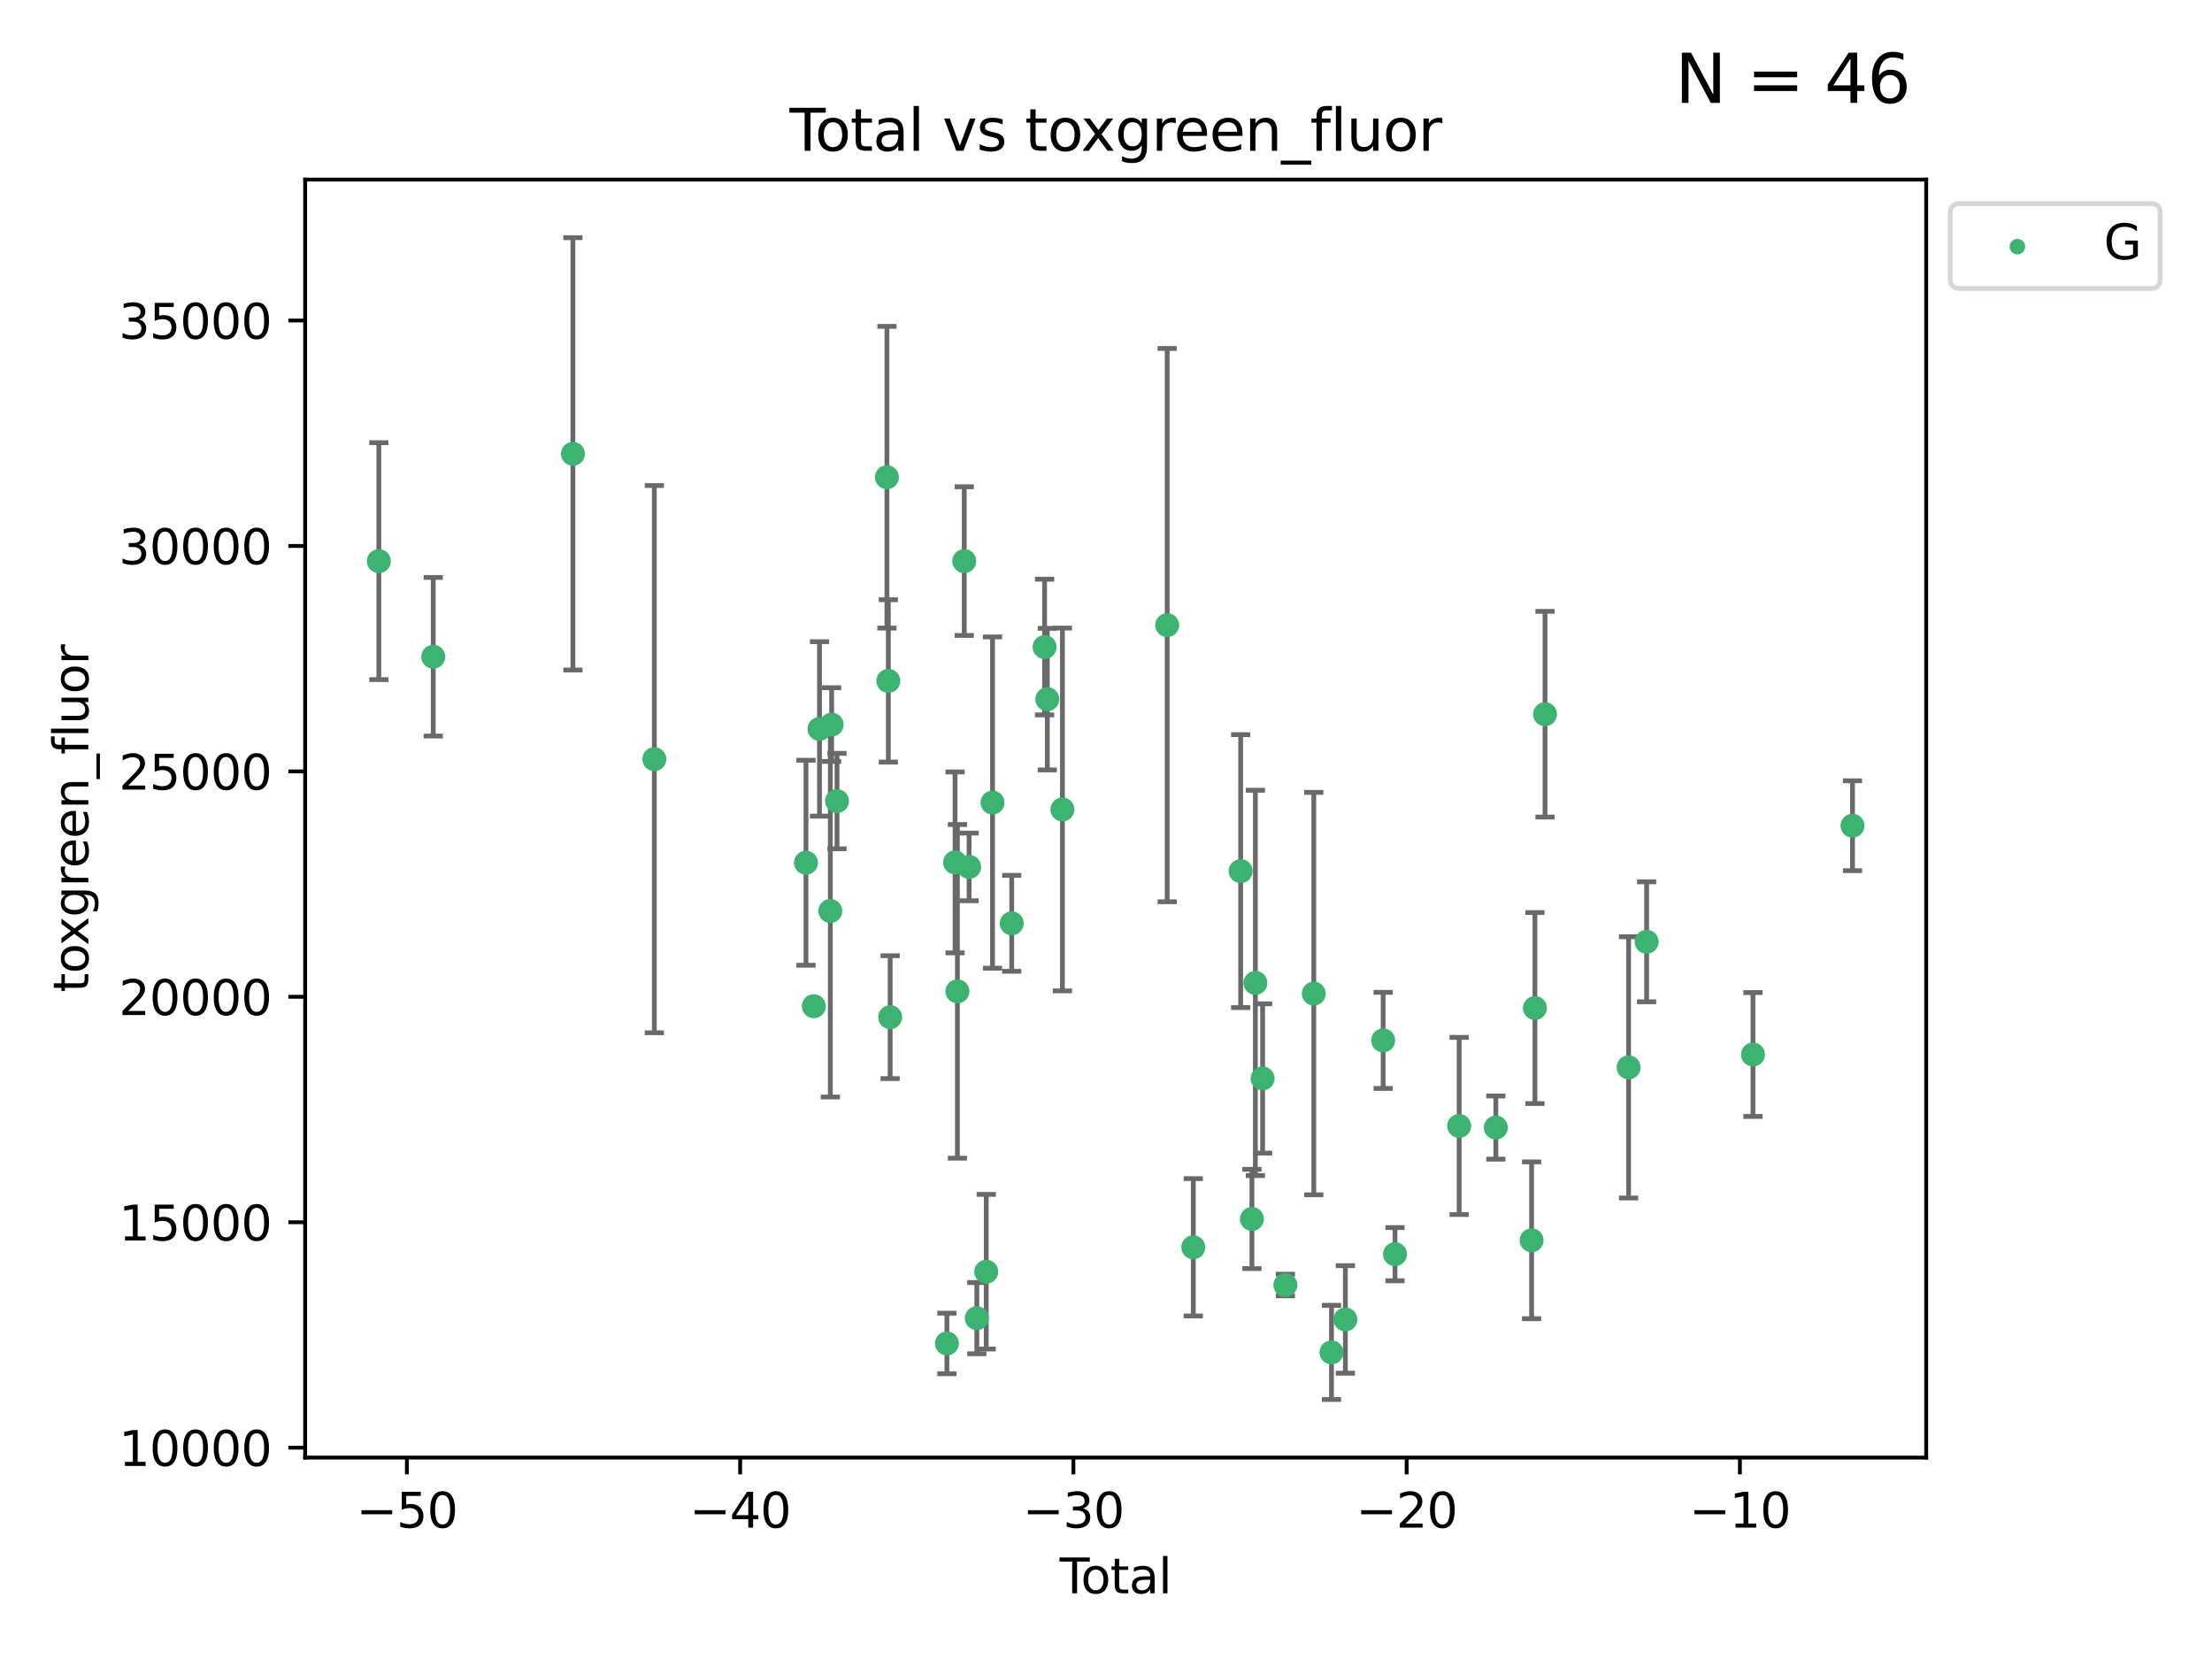 <?xml version="1.0" encoding="utf-8" standalone="no"?>
<!DOCTYPE svg PUBLIC "-//W3C//DTD SVG 1.1//EN"
  "http://www.w3.org/Graphics/SVG/1.1/DTD/svg11.dtd">
<svg xmlns:xlink="http://www.w3.org/1999/xlink" width="460.8pt" height="345.6pt" viewBox="0 0 460.8 345.6" xmlns="http://www.w3.org/2000/svg" version="1.1">
 <defs>
  <style type="text/css">*{stroke-linejoin: round; stroke-linecap: butt}</style>
 </defs>
 <g id="figure_1">
  <g id="patch_1">
   <path d="M 0 345.6 
L 460.8 345.6 
L 460.8 0 
L 0 0 
z
" style="fill: #ffffff"/>
  </g>
  <g id="axes_1">
   <g id="patch_2">
    <path d="M 63.571 303.64 
L 401.26 303.64 
L 401.26 37.411 
L 63.571 37.411 
z
" style="fill: #ffffff"/>
   </g>
   <g id="PathCollection_1">
    <defs>
     <path id="mbca2a1db56" d="M 0 1.118 
C 0.297 1.118 0.581 1 0.791 0.791 
C 1 0.581 1.118 0.297 1.118 0 
C 1.118 -0.297 1 -0.581 0.791 -0.791 
C 0.581 -1 0.297 -1.118 0 -1.118 
C -0.297 -1.118 -0.581 -1 -0.791 -0.791 
C -1 -0.581 -1.118 -0.297 -1.118 0 
C -1.118 0.297 -1 0.581 -0.791 0.791 
C -0.581 1 -0.297 1.118 0 1.118 
z
" style="stroke: #3cb371"/>
    </defs>
    <g clip-path="url(#p26d3e25384)">
     <use xlink:href="#mbca2a1db56" x="78.921" y="116.899" style="fill: #3cb371; stroke: #3cb371"/>
     <use xlink:href="#mbca2a1db56" x="90.255" y="136.814" style="fill: #3cb371; stroke: #3cb371"/>
     <use xlink:href="#mbca2a1db56" x="119.35" y="94.542" style="fill: #3cb371; stroke: #3cb371"/>
     <use xlink:href="#mbca2a1db56" x="136.309" y="158.144" style="fill: #3cb371; stroke: #3cb371"/>
     <use xlink:href="#mbca2a1db56" x="167.902" y="179.722" style="fill: #3cb371; stroke: #3cb371"/>
     <use xlink:href="#mbca2a1db56" x="169.538" y="209.612" style="fill: #3cb371; stroke: #3cb371"/>
     <use xlink:href="#mbca2a1db56" x="170.721" y="151.848" style="fill: #3cb371; stroke: #3cb371"/>
     <use xlink:href="#mbca2a1db56" x="172.971" y="189.78" style="fill: #3cb371; stroke: #3cb371"/>
     <use xlink:href="#mbca2a1db56" x="173.244" y="150.945" style="fill: #3cb371; stroke: #3cb371"/>
     <use xlink:href="#mbca2a1db56" x="174.365" y="166.879" style="fill: #3cb371; stroke: #3cb371"/>
     <use xlink:href="#mbca2a1db56" x="184.763" y="99.411" style="fill: #3cb371; stroke: #3cb371"/>
     <use xlink:href="#mbca2a1db56" x="185.056" y="141.845" style="fill: #3cb371; stroke: #3cb371"/>
     <use xlink:href="#mbca2a1db56" x="185.436" y="211.895" style="fill: #3cb371; stroke: #3cb371"/>
     <use xlink:href="#mbca2a1db56" x="197.257" y="279.869" style="fill: #3cb371; stroke: #3cb371"/>
     <use xlink:href="#mbca2a1db56" x="198.96" y="179.653" style="fill: #3cb371; stroke: #3cb371"/>
     <use xlink:href="#mbca2a1db56" x="199.45" y="206.514" style="fill: #3cb371; stroke: #3cb371"/>
     <use xlink:href="#mbca2a1db56" x="200.874" y="116.889" style="fill: #3cb371; stroke: #3cb371"/>
     <use xlink:href="#mbca2a1db56" x="201.885" y="180.594" style="fill: #3cb371; stroke: #3cb371"/>
     <use xlink:href="#mbca2a1db56" x="203.49" y="274.596" style="fill: #3cb371; stroke: #3cb371"/>
     <use xlink:href="#mbca2a1db56" x="205.451" y="264.919" style="fill: #3cb371; stroke: #3cb371"/>
     <use xlink:href="#mbca2a1db56" x="206.761" y="167.187" style="fill: #3cb371; stroke: #3cb371"/>
     <use xlink:href="#mbca2a1db56" x="210.761" y="192.347" style="fill: #3cb371; stroke: #3cb371"/>
     <use xlink:href="#mbca2a1db56" x="217.607" y="134.792" style="fill: #3cb371; stroke: #3cb371"/>
     <use xlink:href="#mbca2a1db56" x="218.173" y="145.647" style="fill: #3cb371; stroke: #3cb371"/>
     <use xlink:href="#mbca2a1db56" x="221.321" y="168.626" style="fill: #3cb371; stroke: #3cb371"/>
     <use xlink:href="#mbca2a1db56" x="243.144" y="130.224" style="fill: #3cb371; stroke: #3cb371"/>
     <use xlink:href="#mbca2a1db56" x="248.587" y="259.833" style="fill: #3cb371; stroke: #3cb371"/>
     <use xlink:href="#mbca2a1db56" x="258.454" y="181.47" style="fill: #3cb371; stroke: #3cb371"/>
     <use xlink:href="#mbca2a1db56" x="260.798" y="253.934" style="fill: #3cb371; stroke: #3cb371"/>
     <use xlink:href="#mbca2a1db56" x="261.519" y="204.756" style="fill: #3cb371; stroke: #3cb371"/>
     <use xlink:href="#mbca2a1db56" x="263.027" y="224.66" style="fill: #3cb371; stroke: #3cb371"/>
     <use xlink:href="#mbca2a1db56" x="267.767" y="267.696" style="fill: #3cb371; stroke: #3cb371"/>
     <use xlink:href="#mbca2a1db56" x="273.686" y="206.981" style="fill: #3cb371; stroke: #3cb371"/>
     <use xlink:href="#mbca2a1db56" x="277.374" y="281.73" style="fill: #3cb371; stroke: #3cb371"/>
     <use xlink:href="#mbca2a1db56" x="280.265" y="274.864" style="fill: #3cb371; stroke: #3cb371"/>
     <use xlink:href="#mbca2a1db56" x="288.138" y="216.733" style="fill: #3cb371; stroke: #3cb371"/>
     <use xlink:href="#mbca2a1db56" x="290.604" y="261.263" style="fill: #3cb371; stroke: #3cb371"/>
     <use xlink:href="#mbca2a1db56" x="303.971" y="234.556" style="fill: #3cb371; stroke: #3cb371"/>
     <use xlink:href="#mbca2a1db56" x="311.61" y="234.891" style="fill: #3cb371; stroke: #3cb371"/>
     <use xlink:href="#mbca2a1db56" x="319.061" y="258.378" style="fill: #3cb371; stroke: #3cb371"/>
     <use xlink:href="#mbca2a1db56" x="319.757" y="209.993" style="fill: #3cb371; stroke: #3cb371"/>
     <use xlink:href="#mbca2a1db56" x="321.86" y="148.784" style="fill: #3cb371; stroke: #3cb371"/>
     <use xlink:href="#mbca2a1db56" x="339.265" y="222.351" style="fill: #3cb371; stroke: #3cb371"/>
     <use xlink:href="#mbca2a1db56" x="343.02" y="196.191" style="fill: #3cb371; stroke: #3cb371"/>
     <use xlink:href="#mbca2a1db56" x="365.174" y="219.674" style="fill: #3cb371; stroke: #3cb371"/>
     <use xlink:href="#mbca2a1db56" x="385.911" y="172.012" style="fill: #3cb371; stroke: #3cb371"/>
    </g>
   </g>
   <g id="matplotlib.axis_1">
    <g id="xtick_1">
     <g id="line2d_1">
      <defs>
       <path id="mdd1b69d64b" d="M 0 0 
L 0 3.5 
" style="stroke: #000000; stroke-width: 0.8"/>
      </defs>
      <g>
       <use xlink:href="#mdd1b69d64b" x="84.763" y="303.64" style="stroke: #000000; stroke-width: 0.8"/>
      </g>
     </g>
     <g id="text_1">
      <!-- −50 -->
      <g transform="translate(74.211 318.238)scale(0.1 -0.1)">
       <defs>
        <path id="DejaVuSans-2212" d="M 678 2272 
L 4684 2272 
L 4684 1741 
L 678 1741 
L 678 2272 
z
" transform="scale(0.016)"/>
        <path id="DejaVuSans-35" d="M 691 4666 
L 3169 4666 
L 3169 4134 
L 1269 4134 
L 1269 2991 
Q 1406 3038 1543 3061 
Q 1681 3084 1819 3084 
Q 2600 3084 3056 2656 
Q 3513 2228 3513 1497 
Q 3513 744 3044 326 
Q 2575 -91 1722 -91 
Q 1428 -91 1123 -41 
Q 819 9 494 109 
L 494 744 
Q 775 591 1075 516 
Q 1375 441 1709 441 
Q 2250 441 2565 725 
Q 2881 1009 2881 1497 
Q 2881 1984 2565 2268 
Q 2250 2553 1709 2553 
Q 1456 2553 1204 2497 
Q 953 2441 691 2322 
L 691 4666 
z
" transform="scale(0.016)"/>
        <path id="DejaVuSans-30" d="M 2034 4250 
Q 1547 4250 1301 3770 
Q 1056 3291 1056 2328 
Q 1056 1369 1301 889 
Q 1547 409 2034 409 
Q 2525 409 2770 889 
Q 3016 1369 3016 2328 
Q 3016 3291 2770 3770 
Q 2525 4250 2034 4250 
z
M 2034 4750 
Q 2819 4750 3233 4129 
Q 3647 3509 3647 2328 
Q 3647 1150 3233 529 
Q 2819 -91 2034 -91 
Q 1250 -91 836 529 
Q 422 1150 422 2328 
Q 422 3509 836 4129 
Q 1250 4750 2034 4750 
z
" transform="scale(0.016)"/>
       </defs>
       <use xlink:href="#DejaVuSans-2212"/>
       <use xlink:href="#DejaVuSans-35" x="83.789"/>
       <use xlink:href="#DejaVuSans-30" x="147.412"/>
      </g>
     </g>
    </g>
    <g id="xtick_2">
     <g id="line2d_2">
      <g>
       <use xlink:href="#mdd1b69d64b" x="154.186" y="303.64" style="stroke: #000000; stroke-width: 0.8"/>
      </g>
     </g>
     <g id="text_2">
      <!-- −40 -->
      <g transform="translate(143.633 318.238)scale(0.1 -0.1)">
       <defs>
        <path id="DejaVuSans-34" d="M 2419 4116 
L 825 1625 
L 2419 1625 
L 2419 4116 
z
M 2253 4666 
L 3047 4666 
L 3047 1625 
L 3713 1625 
L 3713 1100 
L 3047 1100 
L 3047 0 
L 2419 0 
L 2419 1100 
L 313 1100 
L 313 1709 
L 2253 4666 
z
" transform="scale(0.016)"/>
       </defs>
       <use xlink:href="#DejaVuSans-2212"/>
       <use xlink:href="#DejaVuSans-34" x="83.789"/>
       <use xlink:href="#DejaVuSans-30" x="147.412"/>
      </g>
     </g>
    </g>
    <g id="xtick_3">
     <g id="line2d_3">
      <g>
       <use xlink:href="#mdd1b69d64b" x="223.608" y="303.64" style="stroke: #000000; stroke-width: 0.8"/>
      </g>
     </g>
     <g id="text_3">
      <!-- −30 -->
      <g transform="translate(213.056 318.238)scale(0.1 -0.1)">
       <defs>
        <path id="DejaVuSans-33" d="M 2597 2516 
Q 3050 2419 3304 2112 
Q 3559 1806 3559 1356 
Q 3559 666 3084 287 
Q 2609 -91 1734 -91 
Q 1441 -91 1130 -33 
Q 819 25 488 141 
L 488 750 
Q 750 597 1062 519 
Q 1375 441 1716 441 
Q 2309 441 2620 675 
Q 2931 909 2931 1356 
Q 2931 1769 2642 2001 
Q 2353 2234 1838 2234 
L 1294 2234 
L 1294 2753 
L 1863 2753 
Q 2328 2753 2575 2939 
Q 2822 3125 2822 3475 
Q 2822 3834 2567 4026 
Q 2313 4219 1838 4219 
Q 1578 4219 1281 4162 
Q 984 4106 628 3988 
L 628 4550 
Q 988 4650 1302 4700 
Q 1616 4750 1894 4750 
Q 2613 4750 3031 4423 
Q 3450 4097 3450 3541 
Q 3450 3153 3228 2886 
Q 3006 2619 2597 2516 
z
" transform="scale(0.016)"/>
       </defs>
       <use xlink:href="#DejaVuSans-2212"/>
       <use xlink:href="#DejaVuSans-33" x="83.789"/>
       <use xlink:href="#DejaVuSans-30" x="147.412"/>
      </g>
     </g>
    </g>
    <g id="xtick_4">
     <g id="line2d_4">
      <g>
       <use xlink:href="#mdd1b69d64b" x="293.031" y="303.64" style="stroke: #000000; stroke-width: 0.8"/>
      </g>
     </g>
     <g id="text_4">
      <!-- −20 -->
      <g transform="translate(282.478 318.238)scale(0.1 -0.1)">
       <defs>
        <path id="DejaVuSans-32" d="M 1228 531 
L 3431 531 
L 3431 0 
L 469 0 
L 469 531 
Q 828 903 1448 1529 
Q 2069 2156 2228 2338 
Q 2531 2678 2651 2914 
Q 2772 3150 2772 3378 
Q 2772 3750 2511 3984 
Q 2250 4219 1831 4219 
Q 1534 4219 1204 4116 
Q 875 4013 500 3803 
L 500 4441 
Q 881 4594 1212 4672 
Q 1544 4750 1819 4750 
Q 2544 4750 2975 4387 
Q 3406 4025 3406 3419 
Q 3406 3131 3298 2873 
Q 3191 2616 2906 2266 
Q 2828 2175 2409 1742 
Q 1991 1309 1228 531 
z
" transform="scale(0.016)"/>
       </defs>
       <use xlink:href="#DejaVuSans-2212"/>
       <use xlink:href="#DejaVuSans-32" x="83.789"/>
       <use xlink:href="#DejaVuSans-30" x="147.412"/>
      </g>
     </g>
    </g>
    <g id="xtick_5">
     <g id="line2d_5">
      <g>
       <use xlink:href="#mdd1b69d64b" x="362.453" y="303.64" style="stroke: #000000; stroke-width: 0.8"/>
      </g>
     </g>
     <g id="text_5">
      <!-- −10 -->
      <g transform="translate(351.901 318.238)scale(0.1 -0.1)">
       <defs>
        <path id="DejaVuSans-31" d="M 794 531 
L 1825 531 
L 1825 4091 
L 703 3866 
L 703 4441 
L 1819 4666 
L 2450 4666 
L 2450 531 
L 3481 531 
L 3481 0 
L 794 0 
L 794 531 
z
" transform="scale(0.016)"/>
       </defs>
       <use xlink:href="#DejaVuSans-2212"/>
       <use xlink:href="#DejaVuSans-31" x="83.789"/>
       <use xlink:href="#DejaVuSans-30" x="147.412"/>
      </g>
     </g>
    </g>
    <g id="text_6">
     <!-- Total -->
     <g transform="translate(220.739 331.917)scale(0.1 -0.1)">
      <defs>
       <path id="DejaVuSans-54" d="M -19 4666 
L 3928 4666 
L 3928 4134 
L 2272 4134 
L 2272 0 
L 1638 0 
L 1638 4134 
L -19 4134 
L -19 4666 
z
" transform="scale(0.016)"/>
       <path id="DejaVuSans-6f" d="M 1959 3097 
Q 1497 3097 1228 2736 
Q 959 2375 959 1747 
Q 959 1119 1226 758 
Q 1494 397 1959 397 
Q 2419 397 2687 759 
Q 2956 1122 2956 1747 
Q 2956 2369 2687 2733 
Q 2419 3097 1959 3097 
z
M 1959 3584 
Q 2709 3584 3137 3096 
Q 3566 2609 3566 1747 
Q 3566 888 3137 398 
Q 2709 -91 1959 -91 
Q 1206 -91 779 398 
Q 353 888 353 1747 
Q 353 2609 779 3096 
Q 1206 3584 1959 3584 
z
" transform="scale(0.016)"/>
       <path id="DejaVuSans-74" d="M 1172 4494 
L 1172 3500 
L 2356 3500 
L 2356 3053 
L 1172 3053 
L 1172 1153 
Q 1172 725 1289 603 
Q 1406 481 1766 481 
L 2356 481 
L 2356 0 
L 1766 0 
Q 1100 0 847 248 
Q 594 497 594 1153 
L 594 3053 
L 172 3053 
L 172 3500 
L 594 3500 
L 594 4494 
L 1172 4494 
z
" transform="scale(0.016)"/>
       <path id="DejaVuSans-61" d="M 2194 1759 
Q 1497 1759 1228 1600 
Q 959 1441 959 1056 
Q 959 750 1161 570 
Q 1363 391 1709 391 
Q 2188 391 2477 730 
Q 2766 1069 2766 1631 
L 2766 1759 
L 2194 1759 
z
M 3341 1997 
L 3341 0 
L 2766 0 
L 2766 531 
Q 2569 213 2275 61 
Q 1981 -91 1556 -91 
Q 1019 -91 701 211 
Q 384 513 384 1019 
Q 384 1609 779 1909 
Q 1175 2209 1959 2209 
L 2766 2209 
L 2766 2266 
Q 2766 2663 2505 2880 
Q 2244 3097 1772 3097 
Q 1472 3097 1187 3025 
Q 903 2953 641 2809 
L 641 3341 
Q 956 3463 1253 3523 
Q 1550 3584 1831 3584 
Q 2591 3584 2966 3190 
Q 3341 2797 3341 1997 
z
" transform="scale(0.016)"/>
       <path id="DejaVuSans-6c" d="M 603 4863 
L 1178 4863 
L 1178 0 
L 603 0 
L 603 4863 
z
" transform="scale(0.016)"/>
      </defs>
      <use xlink:href="#DejaVuSans-54"/>
      <use xlink:href="#DejaVuSans-6f" x="44.084"/>
      <use xlink:href="#DejaVuSans-74" x="105.266"/>
      <use xlink:href="#DejaVuSans-61" x="144.475"/>
      <use xlink:href="#DejaVuSans-6c" x="205.754"/>
     </g>
    </g>
   </g>
   <g id="matplotlib.axis_2">
    <g id="ytick_1">
     <g id="line2d_6">
      <defs>
       <path id="mee989185d7" d="M 0 0 
L -3.5 0 
" style="stroke: #000000; stroke-width: 0.8"/>
      </defs>
      <g>
       <use xlink:href="#mee989185d7" x="63.571" y="301.578" style="stroke: #000000; stroke-width: 0.8"/>
      </g>
     </g>
     <g id="text_7">
      <!-- 10000 -->
      <g transform="translate(24.759 305.377)scale(0.1 -0.1)">
       <use xlink:href="#DejaVuSans-31"/>
       <use xlink:href="#DejaVuSans-30" x="63.623"/>
       <use xlink:href="#DejaVuSans-30" x="127.246"/>
       <use xlink:href="#DejaVuSans-30" x="190.869"/>
       <use xlink:href="#DejaVuSans-30" x="254.492"/>
      </g>
     </g>
    </g>
    <g id="ytick_2">
     <g id="line2d_7">
      <g>
       <use xlink:href="#mee989185d7" x="63.571" y="254.616" style="stroke: #000000; stroke-width: 0.8"/>
      </g>
     </g>
     <g id="text_8">
      <!-- 15000 -->
      <g transform="translate(24.759 258.415)scale(0.1 -0.1)">
       <use xlink:href="#DejaVuSans-31"/>
       <use xlink:href="#DejaVuSans-35" x="63.623"/>
       <use xlink:href="#DejaVuSans-30" x="127.246"/>
       <use xlink:href="#DejaVuSans-30" x="190.869"/>
       <use xlink:href="#DejaVuSans-30" x="254.492"/>
      </g>
     </g>
    </g>
    <g id="ytick_3">
     <g id="line2d_8">
      <g>
       <use xlink:href="#mee989185d7" x="63.571" y="207.654" style="stroke: #000000; stroke-width: 0.8"/>
      </g>
     </g>
     <g id="text_9">
      <!-- 20000 -->
      <g transform="translate(24.759 211.453)scale(0.1 -0.1)">
       <use xlink:href="#DejaVuSans-32"/>
       <use xlink:href="#DejaVuSans-30" x="63.623"/>
       <use xlink:href="#DejaVuSans-30" x="127.246"/>
       <use xlink:href="#DejaVuSans-30" x="190.869"/>
       <use xlink:href="#DejaVuSans-30" x="254.492"/>
      </g>
     </g>
    </g>
    <g id="ytick_4">
     <g id="line2d_9">
      <g>
       <use xlink:href="#mee989185d7" x="63.571" y="160.692" style="stroke: #000000; stroke-width: 0.8"/>
      </g>
     </g>
     <g id="text_10">
      <!-- 25000 -->
      <g transform="translate(24.759 164.491)scale(0.1 -0.1)">
       <use xlink:href="#DejaVuSans-32"/>
       <use xlink:href="#DejaVuSans-35" x="63.623"/>
       <use xlink:href="#DejaVuSans-30" x="127.246"/>
       <use xlink:href="#DejaVuSans-30" x="190.869"/>
       <use xlink:href="#DejaVuSans-30" x="254.492"/>
      </g>
     </g>
    </g>
    <g id="ytick_5">
     <g id="line2d_10">
      <g>
       <use xlink:href="#mee989185d7" x="63.571" y="113.729" style="stroke: #000000; stroke-width: 0.8"/>
      </g>
     </g>
     <g id="text_11">
      <!-- 30000 -->
      <g transform="translate(24.759 117.529)scale(0.1 -0.1)">
       <use xlink:href="#DejaVuSans-33"/>
       <use xlink:href="#DejaVuSans-30" x="63.623"/>
       <use xlink:href="#DejaVuSans-30" x="127.246"/>
       <use xlink:href="#DejaVuSans-30" x="190.869"/>
       <use xlink:href="#DejaVuSans-30" x="254.492"/>
      </g>
     </g>
    </g>
    <g id="ytick_6">
     <g id="line2d_11">
      <g>
       <use xlink:href="#mee989185d7" x="63.571" y="66.767" style="stroke: #000000; stroke-width: 0.8"/>
      </g>
     </g>
     <g id="text_12">
      <!-- 35000 -->
      <g transform="translate(24.759 70.567)scale(0.1 -0.1)">
       <use xlink:href="#DejaVuSans-33"/>
       <use xlink:href="#DejaVuSans-35" x="63.623"/>
       <use xlink:href="#DejaVuSans-30" x="127.246"/>
       <use xlink:href="#DejaVuSans-30" x="190.869"/>
       <use xlink:href="#DejaVuSans-30" x="254.492"/>
      </g>
     </g>
    </g>
    <g id="text_13">
     <!-- toxgreen_fluor -->
     <g transform="translate(18.401 206.72)rotate(-90)scale(0.1 -0.1)">
      <defs>
       <path id="DejaVuSans-78" d="M 3513 3500 
L 2247 1797 
L 3578 0 
L 2900 0 
L 1881 1375 
L 863 0 
L 184 0 
L 1544 1831 
L 300 3500 
L 978 3500 
L 1906 2253 
L 2834 3500 
L 3513 3500 
z
" transform="scale(0.016)"/>
       <path id="DejaVuSans-67" d="M 2906 1791 
Q 2906 2416 2648 2759 
Q 2391 3103 1925 3103 
Q 1463 3103 1205 2759 
Q 947 2416 947 1791 
Q 947 1169 1205 825 
Q 1463 481 1925 481 
Q 2391 481 2648 825 
Q 2906 1169 2906 1791 
z
M 3481 434 
Q 3481 -459 3084 -895 
Q 2688 -1331 1869 -1331 
Q 1566 -1331 1297 -1286 
Q 1028 -1241 775 -1147 
L 775 -588 
Q 1028 -725 1275 -790 
Q 1522 -856 1778 -856 
Q 2344 -856 2625 -561 
Q 2906 -266 2906 331 
L 2906 616 
Q 2728 306 2450 153 
Q 2172 0 1784 0 
Q 1141 0 747 490 
Q 353 981 353 1791 
Q 353 2603 747 3093 
Q 1141 3584 1784 3584 
Q 2172 3584 2450 3431 
Q 2728 3278 2906 2969 
L 2906 3500 
L 3481 3500 
L 3481 434 
z
" transform="scale(0.016)"/>
       <path id="DejaVuSans-72" d="M 2631 2963 
Q 2534 3019 2420 3045 
Q 2306 3072 2169 3072 
Q 1681 3072 1420 2755 
Q 1159 2438 1159 1844 
L 1159 0 
L 581 0 
L 581 3500 
L 1159 3500 
L 1159 2956 
Q 1341 3275 1631 3429 
Q 1922 3584 2338 3584 
Q 2397 3584 2469 3576 
Q 2541 3569 2628 3553 
L 2631 2963 
z
" transform="scale(0.016)"/>
       <path id="DejaVuSans-65" d="M 3597 1894 
L 3597 1613 
L 953 1613 
Q 991 1019 1311 708 
Q 1631 397 2203 397 
Q 2534 397 2845 478 
Q 3156 559 3463 722 
L 3463 178 
Q 3153 47 2828 -22 
Q 2503 -91 2169 -91 
Q 1331 -91 842 396 
Q 353 884 353 1716 
Q 353 2575 817 3079 
Q 1281 3584 2069 3584 
Q 2775 3584 3186 3129 
Q 3597 2675 3597 1894 
z
M 3022 2063 
Q 3016 2534 2758 2815 
Q 2500 3097 2075 3097 
Q 1594 3097 1305 2825 
Q 1016 2553 972 2059 
L 3022 2063 
z
" transform="scale(0.016)"/>
       <path id="DejaVuSans-6e" d="M 3513 2113 
L 3513 0 
L 2938 0 
L 2938 2094 
Q 2938 2591 2744 2837 
Q 2550 3084 2163 3084 
Q 1697 3084 1428 2787 
Q 1159 2491 1159 1978 
L 1159 0 
L 581 0 
L 581 3500 
L 1159 3500 
L 1159 2956 
Q 1366 3272 1645 3428 
Q 1925 3584 2291 3584 
Q 2894 3584 3203 3211 
Q 3513 2838 3513 2113 
z
" transform="scale(0.016)"/>
       <path id="DejaVuSans-5f" d="M 3263 -1063 
L 3263 -1509 
L -63 -1509 
L -63 -1063 
L 3263 -1063 
z
" transform="scale(0.016)"/>
       <path id="DejaVuSans-66" d="M 2375 4863 
L 2375 4384 
L 1825 4384 
Q 1516 4384 1395 4259 
Q 1275 4134 1275 3809 
L 1275 3500 
L 2222 3500 
L 2222 3053 
L 1275 3053 
L 1275 0 
L 697 0 
L 697 3053 
L 147 3053 
L 147 3500 
L 697 3500 
L 697 3744 
Q 697 4328 969 4595 
Q 1241 4863 1831 4863 
L 2375 4863 
z
" transform="scale(0.016)"/>
       <path id="DejaVuSans-75" d="M 544 1381 
L 544 3500 
L 1119 3500 
L 1119 1403 
Q 1119 906 1312 657 
Q 1506 409 1894 409 
Q 2359 409 2629 706 
Q 2900 1003 2900 1516 
L 2900 3500 
L 3475 3500 
L 3475 0 
L 2900 0 
L 2900 538 
Q 2691 219 2414 64 
Q 2138 -91 1772 -91 
Q 1169 -91 856 284 
Q 544 659 544 1381 
z
M 1991 3584 
L 1991 3584 
z
" transform="scale(0.016)"/>
      </defs>
      <use xlink:href="#DejaVuSans-74"/>
      <use xlink:href="#DejaVuSans-6f" x="39.209"/>
      <use xlink:href="#DejaVuSans-78" x="97.266"/>
      <use xlink:href="#DejaVuSans-67" x="156.445"/>
      <use xlink:href="#DejaVuSans-72" x="219.922"/>
      <use xlink:href="#DejaVuSans-65" x="258.785"/>
      <use xlink:href="#DejaVuSans-65" x="320.309"/>
      <use xlink:href="#DejaVuSans-6e" x="381.832"/>
      <use xlink:href="#DejaVuSans-5f" x="445.211"/>
      <use xlink:href="#DejaVuSans-66" x="495.211"/>
      <use xlink:href="#DejaVuSans-6c" x="530.416"/>
      <use xlink:href="#DejaVuSans-75" x="558.199"/>
      <use xlink:href="#DejaVuSans-6f" x="621.578"/>
      <use xlink:href="#DejaVuSans-72" x="682.76"/>
     </g>
    </g>
   </g>
   <g id="LineCollection_1">
    <path d="M 78.921 141.575 
L 78.921 92.223 
" clip-path="url(#p26d3e25384)" style="fill: none; stroke: #696969"/>
    <path d="M 90.255 153.333 
L 90.255 120.296 
" clip-path="url(#p26d3e25384)" style="fill: none; stroke: #696969"/>
    <path d="M 119.35 139.571 
L 119.35 49.513 
" clip-path="url(#p26d3e25384)" style="fill: none; stroke: #696969"/>
    <path d="M 136.309 215.141 
L 136.309 101.147 
" clip-path="url(#p26d3e25384)" style="fill: none; stroke: #696969"/>
    <path d="M 167.902 201.075 
L 167.902 158.37 
" clip-path="url(#p26d3e25384)" style="fill: none; stroke: #696969"/>
    <path d="M 169.538 210.254 
L 169.538 208.971 
" clip-path="url(#p26d3e25384)" style="fill: none; stroke: #696969"/>
    <path d="M 170.721 170.018 
L 170.721 133.678 
" clip-path="url(#p26d3e25384)" style="fill: none; stroke: #696969"/>
    <path d="M 172.971 228.527 
L 172.971 151.033 
" clip-path="url(#p26d3e25384)" style="fill: none; stroke: #696969"/>
    <path d="M 173.244 158.623 
L 173.244 143.267 
" clip-path="url(#p26d3e25384)" style="fill: none; stroke: #696969"/>
    <path d="M 174.365 176.822 
L 174.365 156.936 
" clip-path="url(#p26d3e25384)" style="fill: none; stroke: #696969"/>
    <path d="M 184.763 130.843 
L 184.763 67.98 
" clip-path="url(#p26d3e25384)" style="fill: none; stroke: #696969"/>
    <path d="M 185.056 158.76 
L 185.056 124.93 
" clip-path="url(#p26d3e25384)" style="fill: none; stroke: #696969"/>
    <path d="M 185.436 224.693 
L 185.436 199.098 
" clip-path="url(#p26d3e25384)" style="fill: none; stroke: #696969"/>
    <path d="M 197.257 286.174 
L 197.257 273.563 
" clip-path="url(#p26d3e25384)" style="fill: none; stroke: #696969"/>
    <path d="M 198.96 198.492 
L 198.96 160.814 
" clip-path="url(#p26d3e25384)" style="fill: none; stroke: #696969"/>
    <path d="M 199.45 241.269 
L 199.45 171.76 
" clip-path="url(#p26d3e25384)" style="fill: none; stroke: #696969"/>
    <path d="M 200.874 132.376 
L 200.874 101.402 
" clip-path="url(#p26d3e25384)" style="fill: none; stroke: #696969"/>
    <path d="M 201.885 187.642 
L 201.885 173.546 
" clip-path="url(#p26d3e25384)" style="fill: none; stroke: #696969"/>
    <path d="M 203.49 282.014 
L 203.49 267.178 
" clip-path="url(#p26d3e25384)" style="fill: none; stroke: #696969"/>
    <path d="M 205.451 281.027 
L 205.451 248.811 
" clip-path="url(#p26d3e25384)" style="fill: none; stroke: #696969"/>
    <path d="M 206.761 201.691 
L 206.761 132.683 
" clip-path="url(#p26d3e25384)" style="fill: none; stroke: #696969"/>
    <path d="M 210.761 202.342 
L 210.761 182.353 
" clip-path="url(#p26d3e25384)" style="fill: none; stroke: #696969"/>
    <path d="M 217.607 148.931 
L 217.607 120.654 
" clip-path="url(#p26d3e25384)" style="fill: none; stroke: #696969"/>
    <path d="M 218.173 160.393 
L 218.173 130.902 
" clip-path="url(#p26d3e25384)" style="fill: none; stroke: #696969"/>
    <path d="M 221.321 206.42 
L 221.321 130.833 
" clip-path="url(#p26d3e25384)" style="fill: none; stroke: #696969"/>
    <path d="M 243.144 187.853 
L 243.144 72.595 
" clip-path="url(#p26d3e25384)" style="fill: none; stroke: #696969"/>
    <path d="M 248.587 274.137 
L 248.587 245.529 
" clip-path="url(#p26d3e25384)" style="fill: none; stroke: #696969"/>
    <path d="M 258.454 209.899 
L 258.454 153.04 
" clip-path="url(#p26d3e25384)" style="fill: none; stroke: #696969"/>
    <path d="M 260.798 264.274 
L 260.798 243.594 
" clip-path="url(#p26d3e25384)" style="fill: none; stroke: #696969"/>
    <path d="M 261.519 244.888 
L 261.519 164.624 
" clip-path="url(#p26d3e25384)" style="fill: none; stroke: #696969"/>
    <path d="M 263.027 240.212 
L 263.027 209.108 
" clip-path="url(#p26d3e25384)" style="fill: none; stroke: #696969"/>
    <path d="M 267.767 269.949 
L 267.767 265.442 
" clip-path="url(#p26d3e25384)" style="fill: none; stroke: #696969"/>
    <path d="M 273.686 248.897 
L 273.686 165.065 
" clip-path="url(#p26d3e25384)" style="fill: none; stroke: #696969"/>
    <path d="M 277.374 291.539 
L 277.374 271.921 
" clip-path="url(#p26d3e25384)" style="fill: none; stroke: #696969"/>
    <path d="M 280.265 286.066 
L 280.265 263.661 
" clip-path="url(#p26d3e25384)" style="fill: none; stroke: #696969"/>
    <path d="M 288.138 226.742 
L 288.138 206.724 
" clip-path="url(#p26d3e25384)" style="fill: none; stroke: #696969"/>
    <path d="M 290.604 266.808 
L 290.604 255.718 
" clip-path="url(#p26d3e25384)" style="fill: none; stroke: #696969"/>
    <path d="M 303.971 253.002 
L 303.971 216.111 
" clip-path="url(#p26d3e25384)" style="fill: none; stroke: #696969"/>
    <path d="M 311.61 241.471 
L 311.61 228.312 
" clip-path="url(#p26d3e25384)" style="fill: none; stroke: #696969"/>
    <path d="M 319.061 274.712 
L 319.061 242.044 
" clip-path="url(#p26d3e25384)" style="fill: none; stroke: #696969"/>
    <path d="M 319.757 229.887 
L 319.757 190.098 
" clip-path="url(#p26d3e25384)" style="fill: none; stroke: #696969"/>
    <path d="M 321.86 170.205 
L 321.86 127.362 
" clip-path="url(#p26d3e25384)" style="fill: none; stroke: #696969"/>
    <path d="M 339.265 249.566 
L 339.265 195.137 
" clip-path="url(#p26d3e25384)" style="fill: none; stroke: #696969"/>
    <path d="M 343.02 208.689 
L 343.02 183.693 
" clip-path="url(#p26d3e25384)" style="fill: none; stroke: #696969"/>
    <path d="M 365.174 232.575 
L 365.174 206.772 
" clip-path="url(#p26d3e25384)" style="fill: none; stroke: #696969"/>
    <path d="M 385.911 181.376 
L 385.911 162.649 
" clip-path="url(#p26d3e25384)" style="fill: none; stroke: #696969"/>
   </g>
   <g id="line2d_12">
    <defs>
     <path id="mff63cc06d5" d="M 2 0 
L -2 -0 
" style="stroke: #696969"/>
    </defs>
    <g clip-path="url(#p26d3e25384)">
     <use xlink:href="#mff63cc06d5" x="78.921" y="141.575" style="fill: #696969; stroke: #696969"/>
     <use xlink:href="#mff63cc06d5" x="90.255" y="153.333" style="fill: #696969; stroke: #696969"/>
     <use xlink:href="#mff63cc06d5" x="119.35" y="139.571" style="fill: #696969; stroke: #696969"/>
     <use xlink:href="#mff63cc06d5" x="136.309" y="215.141" style="fill: #696969; stroke: #696969"/>
     <use xlink:href="#mff63cc06d5" x="167.902" y="201.075" style="fill: #696969; stroke: #696969"/>
     <use xlink:href="#mff63cc06d5" x="169.538" y="210.254" style="fill: #696969; stroke: #696969"/>
     <use xlink:href="#mff63cc06d5" x="170.721" y="170.018" style="fill: #696969; stroke: #696969"/>
     <use xlink:href="#mff63cc06d5" x="172.971" y="228.527" style="fill: #696969; stroke: #696969"/>
     <use xlink:href="#mff63cc06d5" x="173.244" y="158.623" style="fill: #696969; stroke: #696969"/>
     <use xlink:href="#mff63cc06d5" x="174.365" y="176.822" style="fill: #696969; stroke: #696969"/>
     <use xlink:href="#mff63cc06d5" x="184.763" y="130.843" style="fill: #696969; stroke: #696969"/>
     <use xlink:href="#mff63cc06d5" x="185.056" y="158.76" style="fill: #696969; stroke: #696969"/>
     <use xlink:href="#mff63cc06d5" x="185.436" y="224.693" style="fill: #696969; stroke: #696969"/>
     <use xlink:href="#mff63cc06d5" x="197.257" y="286.174" style="fill: #696969; stroke: #696969"/>
     <use xlink:href="#mff63cc06d5" x="198.96" y="198.492" style="fill: #696969; stroke: #696969"/>
     <use xlink:href="#mff63cc06d5" x="199.45" y="241.269" style="fill: #696969; stroke: #696969"/>
     <use xlink:href="#mff63cc06d5" x="200.874" y="132.376" style="fill: #696969; stroke: #696969"/>
     <use xlink:href="#mff63cc06d5" x="201.885" y="187.642" style="fill: #696969; stroke: #696969"/>
     <use xlink:href="#mff63cc06d5" x="203.49" y="282.014" style="fill: #696969; stroke: #696969"/>
     <use xlink:href="#mff63cc06d5" x="205.451" y="281.027" style="fill: #696969; stroke: #696969"/>
     <use xlink:href="#mff63cc06d5" x="206.761" y="201.691" style="fill: #696969; stroke: #696969"/>
     <use xlink:href="#mff63cc06d5" x="210.761" y="202.342" style="fill: #696969; stroke: #696969"/>
     <use xlink:href="#mff63cc06d5" x="217.607" y="148.931" style="fill: #696969; stroke: #696969"/>
     <use xlink:href="#mff63cc06d5" x="218.173" y="160.393" style="fill: #696969; stroke: #696969"/>
     <use xlink:href="#mff63cc06d5" x="221.321" y="206.42" style="fill: #696969; stroke: #696969"/>
     <use xlink:href="#mff63cc06d5" x="243.144" y="187.853" style="fill: #696969; stroke: #696969"/>
     <use xlink:href="#mff63cc06d5" x="248.587" y="274.137" style="fill: #696969; stroke: #696969"/>
     <use xlink:href="#mff63cc06d5" x="258.454" y="209.899" style="fill: #696969; stroke: #696969"/>
     <use xlink:href="#mff63cc06d5" x="260.798" y="264.274" style="fill: #696969; stroke: #696969"/>
     <use xlink:href="#mff63cc06d5" x="261.519" y="244.888" style="fill: #696969; stroke: #696969"/>
     <use xlink:href="#mff63cc06d5" x="263.027" y="240.212" style="fill: #696969; stroke: #696969"/>
     <use xlink:href="#mff63cc06d5" x="267.767" y="269.949" style="fill: #696969; stroke: #696969"/>
     <use xlink:href="#mff63cc06d5" x="273.686" y="248.897" style="fill: #696969; stroke: #696969"/>
     <use xlink:href="#mff63cc06d5" x="277.374" y="291.539" style="fill: #696969; stroke: #696969"/>
     <use xlink:href="#mff63cc06d5" x="280.265" y="286.066" style="fill: #696969; stroke: #696969"/>
     <use xlink:href="#mff63cc06d5" x="288.138" y="226.742" style="fill: #696969; stroke: #696969"/>
     <use xlink:href="#mff63cc06d5" x="290.604" y="266.808" style="fill: #696969; stroke: #696969"/>
     <use xlink:href="#mff63cc06d5" x="303.971" y="253.002" style="fill: #696969; stroke: #696969"/>
     <use xlink:href="#mff63cc06d5" x="311.61" y="241.471" style="fill: #696969; stroke: #696969"/>
     <use xlink:href="#mff63cc06d5" x="319.061" y="274.712" style="fill: #696969; stroke: #696969"/>
     <use xlink:href="#mff63cc06d5" x="319.757" y="229.887" style="fill: #696969; stroke: #696969"/>
     <use xlink:href="#mff63cc06d5" x="321.86" y="170.205" style="fill: #696969; stroke: #696969"/>
     <use xlink:href="#mff63cc06d5" x="339.265" y="249.566" style="fill: #696969; stroke: #696969"/>
     <use xlink:href="#mff63cc06d5" x="343.02" y="208.689" style="fill: #696969; stroke: #696969"/>
     <use xlink:href="#mff63cc06d5" x="365.174" y="232.575" style="fill: #696969; stroke: #696969"/>
     <use xlink:href="#mff63cc06d5" x="385.911" y="181.376" style="fill: #696969; stroke: #696969"/>
    </g>
   </g>
   <g id="line2d_13">
    <g clip-path="url(#p26d3e25384)">
     <use xlink:href="#mff63cc06d5" x="78.921" y="92.223" style="fill: #696969; stroke: #696969"/>
     <use xlink:href="#mff63cc06d5" x="90.255" y="120.296" style="fill: #696969; stroke: #696969"/>
     <use xlink:href="#mff63cc06d5" x="119.35" y="49.513" style="fill: #696969; stroke: #696969"/>
     <use xlink:href="#mff63cc06d5" x="136.309" y="101.147" style="fill: #696969; stroke: #696969"/>
     <use xlink:href="#mff63cc06d5" x="167.902" y="158.37" style="fill: #696969; stroke: #696969"/>
     <use xlink:href="#mff63cc06d5" x="169.538" y="208.971" style="fill: #696969; stroke: #696969"/>
     <use xlink:href="#mff63cc06d5" x="170.721" y="133.678" style="fill: #696969; stroke: #696969"/>
     <use xlink:href="#mff63cc06d5" x="172.971" y="151.033" style="fill: #696969; stroke: #696969"/>
     <use xlink:href="#mff63cc06d5" x="173.244" y="143.267" style="fill: #696969; stroke: #696969"/>
     <use xlink:href="#mff63cc06d5" x="174.365" y="156.936" style="fill: #696969; stroke: #696969"/>
     <use xlink:href="#mff63cc06d5" x="184.763" y="67.98" style="fill: #696969; stroke: #696969"/>
     <use xlink:href="#mff63cc06d5" x="185.056" y="124.93" style="fill: #696969; stroke: #696969"/>
     <use xlink:href="#mff63cc06d5" x="185.436" y="199.098" style="fill: #696969; stroke: #696969"/>
     <use xlink:href="#mff63cc06d5" x="197.257" y="273.563" style="fill: #696969; stroke: #696969"/>
     <use xlink:href="#mff63cc06d5" x="198.96" y="160.814" style="fill: #696969; stroke: #696969"/>
     <use xlink:href="#mff63cc06d5" x="199.45" y="171.76" style="fill: #696969; stroke: #696969"/>
     <use xlink:href="#mff63cc06d5" x="200.874" y="101.402" style="fill: #696969; stroke: #696969"/>
     <use xlink:href="#mff63cc06d5" x="201.885" y="173.546" style="fill: #696969; stroke: #696969"/>
     <use xlink:href="#mff63cc06d5" x="203.49" y="267.178" style="fill: #696969; stroke: #696969"/>
     <use xlink:href="#mff63cc06d5" x="205.451" y="248.811" style="fill: #696969; stroke: #696969"/>
     <use xlink:href="#mff63cc06d5" x="206.761" y="132.683" style="fill: #696969; stroke: #696969"/>
     <use xlink:href="#mff63cc06d5" x="210.761" y="182.353" style="fill: #696969; stroke: #696969"/>
     <use xlink:href="#mff63cc06d5" x="217.607" y="120.654" style="fill: #696969; stroke: #696969"/>
     <use xlink:href="#mff63cc06d5" x="218.173" y="130.902" style="fill: #696969; stroke: #696969"/>
     <use xlink:href="#mff63cc06d5" x="221.321" y="130.833" style="fill: #696969; stroke: #696969"/>
     <use xlink:href="#mff63cc06d5" x="243.144" y="72.595" style="fill: #696969; stroke: #696969"/>
     <use xlink:href="#mff63cc06d5" x="248.587" y="245.529" style="fill: #696969; stroke: #696969"/>
     <use xlink:href="#mff63cc06d5" x="258.454" y="153.04" style="fill: #696969; stroke: #696969"/>
     <use xlink:href="#mff63cc06d5" x="260.798" y="243.594" style="fill: #696969; stroke: #696969"/>
     <use xlink:href="#mff63cc06d5" x="261.519" y="164.624" style="fill: #696969; stroke: #696969"/>
     <use xlink:href="#mff63cc06d5" x="263.027" y="209.108" style="fill: #696969; stroke: #696969"/>
     <use xlink:href="#mff63cc06d5" x="267.767" y="265.442" style="fill: #696969; stroke: #696969"/>
     <use xlink:href="#mff63cc06d5" x="273.686" y="165.065" style="fill: #696969; stroke: #696969"/>
     <use xlink:href="#mff63cc06d5" x="277.374" y="271.921" style="fill: #696969; stroke: #696969"/>
     <use xlink:href="#mff63cc06d5" x="280.265" y="263.661" style="fill: #696969; stroke: #696969"/>
     <use xlink:href="#mff63cc06d5" x="288.138" y="206.724" style="fill: #696969; stroke: #696969"/>
     <use xlink:href="#mff63cc06d5" x="290.604" y="255.718" style="fill: #696969; stroke: #696969"/>
     <use xlink:href="#mff63cc06d5" x="303.971" y="216.111" style="fill: #696969; stroke: #696969"/>
     <use xlink:href="#mff63cc06d5" x="311.61" y="228.312" style="fill: #696969; stroke: #696969"/>
     <use xlink:href="#mff63cc06d5" x="319.061" y="242.044" style="fill: #696969; stroke: #696969"/>
     <use xlink:href="#mff63cc06d5" x="319.757" y="190.098" style="fill: #696969; stroke: #696969"/>
     <use xlink:href="#mff63cc06d5" x="321.86" y="127.362" style="fill: #696969; stroke: #696969"/>
     <use xlink:href="#mff63cc06d5" x="339.265" y="195.137" style="fill: #696969; stroke: #696969"/>
     <use xlink:href="#mff63cc06d5" x="343.02" y="183.693" style="fill: #696969; stroke: #696969"/>
     <use xlink:href="#mff63cc06d5" x="365.174" y="206.772" style="fill: #696969; stroke: #696969"/>
     <use xlink:href="#mff63cc06d5" x="385.911" y="162.649" style="fill: #696969; stroke: #696969"/>
    </g>
   </g>
   <g id="line2d_14">
    <defs>
     <path id="m4d0726bcaa" d="M 0 2 
C 0.53 2 1.039 1.789 1.414 1.414 
C 1.789 1.039 2 0.53 2 0 
C 2 -0.53 1.789 -1.039 1.414 -1.414 
C 1.039 -1.789 0.53 -2 0 -2 
C -0.53 -2 -1.039 -1.789 -1.414 -1.414 
C -1.789 -1.039 -2 -0.53 -2 0 
C -2 0.53 -1.789 1.039 -1.414 1.414 
C -1.039 1.789 -0.53 2 0 2 
z
" style="stroke: #3cb371"/>
    </defs>
    <g clip-path="url(#p26d3e25384)">
     <use xlink:href="#m4d0726bcaa" x="78.921" y="116.899" style="fill: #3cb371; stroke: #3cb371"/>
     <use xlink:href="#m4d0726bcaa" x="90.255" y="136.814" style="fill: #3cb371; stroke: #3cb371"/>
     <use xlink:href="#m4d0726bcaa" x="119.35" y="94.542" style="fill: #3cb371; stroke: #3cb371"/>
     <use xlink:href="#m4d0726bcaa" x="136.309" y="158.144" style="fill: #3cb371; stroke: #3cb371"/>
     <use xlink:href="#m4d0726bcaa" x="167.902" y="179.722" style="fill: #3cb371; stroke: #3cb371"/>
     <use xlink:href="#m4d0726bcaa" x="169.538" y="209.612" style="fill: #3cb371; stroke: #3cb371"/>
     <use xlink:href="#m4d0726bcaa" x="170.721" y="151.848" style="fill: #3cb371; stroke: #3cb371"/>
     <use xlink:href="#m4d0726bcaa" x="172.971" y="189.78" style="fill: #3cb371; stroke: #3cb371"/>
     <use xlink:href="#m4d0726bcaa" x="173.244" y="150.945" style="fill: #3cb371; stroke: #3cb371"/>
     <use xlink:href="#m4d0726bcaa" x="174.365" y="166.879" style="fill: #3cb371; stroke: #3cb371"/>
     <use xlink:href="#m4d0726bcaa" x="184.763" y="99.411" style="fill: #3cb371; stroke: #3cb371"/>
     <use xlink:href="#m4d0726bcaa" x="185.056" y="141.845" style="fill: #3cb371; stroke: #3cb371"/>
     <use xlink:href="#m4d0726bcaa" x="185.436" y="211.895" style="fill: #3cb371; stroke: #3cb371"/>
     <use xlink:href="#m4d0726bcaa" x="197.257" y="279.869" style="fill: #3cb371; stroke: #3cb371"/>
     <use xlink:href="#m4d0726bcaa" x="198.96" y="179.653" style="fill: #3cb371; stroke: #3cb371"/>
     <use xlink:href="#m4d0726bcaa" x="199.45" y="206.514" style="fill: #3cb371; stroke: #3cb371"/>
     <use xlink:href="#m4d0726bcaa" x="200.874" y="116.889" style="fill: #3cb371; stroke: #3cb371"/>
     <use xlink:href="#m4d0726bcaa" x="201.885" y="180.594" style="fill: #3cb371; stroke: #3cb371"/>
     <use xlink:href="#m4d0726bcaa" x="203.49" y="274.596" style="fill: #3cb371; stroke: #3cb371"/>
     <use xlink:href="#m4d0726bcaa" x="205.451" y="264.919" style="fill: #3cb371; stroke: #3cb371"/>
     <use xlink:href="#m4d0726bcaa" x="206.761" y="167.187" style="fill: #3cb371; stroke: #3cb371"/>
     <use xlink:href="#m4d0726bcaa" x="210.761" y="192.347" style="fill: #3cb371; stroke: #3cb371"/>
     <use xlink:href="#m4d0726bcaa" x="217.607" y="134.792" style="fill: #3cb371; stroke: #3cb371"/>
     <use xlink:href="#m4d0726bcaa" x="218.173" y="145.647" style="fill: #3cb371; stroke: #3cb371"/>
     <use xlink:href="#m4d0726bcaa" x="221.321" y="168.626" style="fill: #3cb371; stroke: #3cb371"/>
     <use xlink:href="#m4d0726bcaa" x="243.144" y="130.224" style="fill: #3cb371; stroke: #3cb371"/>
     <use xlink:href="#m4d0726bcaa" x="248.587" y="259.833" style="fill: #3cb371; stroke: #3cb371"/>
     <use xlink:href="#m4d0726bcaa" x="258.454" y="181.47" style="fill: #3cb371; stroke: #3cb371"/>
     <use xlink:href="#m4d0726bcaa" x="260.798" y="253.934" style="fill: #3cb371; stroke: #3cb371"/>
     <use xlink:href="#m4d0726bcaa" x="261.519" y="204.756" style="fill: #3cb371; stroke: #3cb371"/>
     <use xlink:href="#m4d0726bcaa" x="263.027" y="224.66" style="fill: #3cb371; stroke: #3cb371"/>
     <use xlink:href="#m4d0726bcaa" x="267.767" y="267.696" style="fill: #3cb371; stroke: #3cb371"/>
     <use xlink:href="#m4d0726bcaa" x="273.686" y="206.981" style="fill: #3cb371; stroke: #3cb371"/>
     <use xlink:href="#m4d0726bcaa" x="277.374" y="281.73" style="fill: #3cb371; stroke: #3cb371"/>
     <use xlink:href="#m4d0726bcaa" x="280.265" y="274.864" style="fill: #3cb371; stroke: #3cb371"/>
     <use xlink:href="#m4d0726bcaa" x="288.138" y="216.733" style="fill: #3cb371; stroke: #3cb371"/>
     <use xlink:href="#m4d0726bcaa" x="290.604" y="261.263" style="fill: #3cb371; stroke: #3cb371"/>
     <use xlink:href="#m4d0726bcaa" x="303.971" y="234.556" style="fill: #3cb371; stroke: #3cb371"/>
     <use xlink:href="#m4d0726bcaa" x="311.61" y="234.891" style="fill: #3cb371; stroke: #3cb371"/>
     <use xlink:href="#m4d0726bcaa" x="319.061" y="258.378" style="fill: #3cb371; stroke: #3cb371"/>
     <use xlink:href="#m4d0726bcaa" x="319.757" y="209.993" style="fill: #3cb371; stroke: #3cb371"/>
     <use xlink:href="#m4d0726bcaa" x="321.86" y="148.784" style="fill: #3cb371; stroke: #3cb371"/>
     <use xlink:href="#m4d0726bcaa" x="339.265" y="222.351" style="fill: #3cb371; stroke: #3cb371"/>
     <use xlink:href="#m4d0726bcaa" x="343.02" y="196.191" style="fill: #3cb371; stroke: #3cb371"/>
     <use xlink:href="#m4d0726bcaa" x="365.174" y="219.674" style="fill: #3cb371; stroke: #3cb371"/>
     <use xlink:href="#m4d0726bcaa" x="385.911" y="172.012" style="fill: #3cb371; stroke: #3cb371"/>
    </g>
   </g>
   <g id="patch_3">
    <path d="M 63.571 303.64 
L 63.571 37.411 
" style="fill: none; stroke: #000000; stroke-width: 0.8; stroke-linejoin: miter; stroke-linecap: square"/>
   </g>
   <g id="patch_4">
    <path d="M 401.26 303.64 
L 401.26 37.411 
" style="fill: none; stroke: #000000; stroke-width: 0.8; stroke-linejoin: miter; stroke-linecap: square"/>
   </g>
   <g id="patch_5">
    <path d="M 63.571 303.64 
L 401.26 303.64 
" style="fill: none; stroke: #000000; stroke-width: 0.8; stroke-linejoin: miter; stroke-linecap: square"/>
   </g>
   <g id="patch_6">
    <path d="M 63.571 37.411 
L 401.26 37.411 
" style="fill: none; stroke: #000000; stroke-width: 0.8; stroke-linejoin: miter; stroke-linecap: square"/>
   </g>
   <g id="text_14">
    <!-- N = 46 -->
    <g transform="translate(348.964 21.426)scale(0.14 -0.14)">
     <defs>
      <path id="DejaVuSans-4e" d="M 628 4666 
L 1478 4666 
L 3547 763 
L 3547 4666 
L 4159 4666 
L 4159 0 
L 3309 0 
L 1241 3903 
L 1241 0 
L 628 0 
L 628 4666 
z
" transform="scale(0.016)"/>
      <path id="DejaVuSans-20" transform="scale(0.016)"/>
      <path id="DejaVuSans-3d" d="M 678 2906 
L 4684 2906 
L 4684 2381 
L 678 2381 
L 678 2906 
z
M 678 1631 
L 4684 1631 
L 4684 1100 
L 678 1100 
L 678 1631 
z
" transform="scale(0.016)"/>
      <path id="DejaVuSans-36" d="M 2113 2584 
Q 1688 2584 1439 2293 
Q 1191 2003 1191 1497 
Q 1191 994 1439 701 
Q 1688 409 2113 409 
Q 2538 409 2786 701 
Q 3034 994 3034 1497 
Q 3034 2003 2786 2293 
Q 2538 2584 2113 2584 
z
M 3366 4563 
L 3366 3988 
Q 3128 4100 2886 4159 
Q 2644 4219 2406 4219 
Q 1781 4219 1451 3797 
Q 1122 3375 1075 2522 
Q 1259 2794 1537 2939 
Q 1816 3084 2150 3084 
Q 2853 3084 3261 2657 
Q 3669 2231 3669 1497 
Q 3669 778 3244 343 
Q 2819 -91 2113 -91 
Q 1303 -91 875 529 
Q 447 1150 447 2328 
Q 447 3434 972 4092 
Q 1497 4750 2381 4750 
Q 2619 4750 2861 4703 
Q 3103 4656 3366 4563 
z
" transform="scale(0.016)"/>
     </defs>
     <use xlink:href="#DejaVuSans-4e"/>
     <use xlink:href="#DejaVuSans-20" x="74.805"/>
     <use xlink:href="#DejaVuSans-3d" x="106.592"/>
     <use xlink:href="#DejaVuSans-20" x="190.381"/>
     <use xlink:href="#DejaVuSans-34" x="222.168"/>
     <use xlink:href="#DejaVuSans-36" x="285.791"/>
    </g>
   </g>
   <g id="text_15">
    <!-- Total vs toxgreen_fluor -->
    <g transform="translate(164.48 31.411)scale(0.12 -0.12)">
     <defs>
      <path id="DejaVuSans-76" d="M 191 3500 
L 800 3500 
L 1894 563 
L 2988 3500 
L 3597 3500 
L 2284 0 
L 1503 0 
L 191 3500 
z
" transform="scale(0.016)"/>
      <path id="DejaVuSans-73" d="M 2834 3397 
L 2834 2853 
Q 2591 2978 2328 3040 
Q 2066 3103 1784 3103 
Q 1356 3103 1142 2972 
Q 928 2841 928 2578 
Q 928 2378 1081 2264 
Q 1234 2150 1697 2047 
L 1894 2003 
Q 2506 1872 2764 1633 
Q 3022 1394 3022 966 
Q 3022 478 2636 193 
Q 2250 -91 1575 -91 
Q 1294 -91 989 -36 
Q 684 19 347 128 
L 347 722 
Q 666 556 975 473 
Q 1284 391 1588 391 
Q 1994 391 2212 530 
Q 2431 669 2431 922 
Q 2431 1156 2273 1281 
Q 2116 1406 1581 1522 
L 1381 1569 
Q 847 1681 609 1914 
Q 372 2147 372 2553 
Q 372 3047 722 3315 
Q 1072 3584 1716 3584 
Q 2034 3584 2315 3537 
Q 2597 3491 2834 3397 
z
" transform="scale(0.016)"/>
     </defs>
     <use xlink:href="#DejaVuSans-54"/>
     <use xlink:href="#DejaVuSans-6f" x="44.084"/>
     <use xlink:href="#DejaVuSans-74" x="105.266"/>
     <use xlink:href="#DejaVuSans-61" x="144.475"/>
     <use xlink:href="#DejaVuSans-6c" x="205.754"/>
     <use xlink:href="#DejaVuSans-20" x="233.537"/>
     <use xlink:href="#DejaVuSans-76" x="265.324"/>
     <use xlink:href="#DejaVuSans-73" x="324.504"/>
     <use xlink:href="#DejaVuSans-20" x="376.604"/>
     <use xlink:href="#DejaVuSans-74" x="408.391"/>
     <use xlink:href="#DejaVuSans-6f" x="447.6"/>
     <use xlink:href="#DejaVuSans-78" x="505.656"/>
     <use xlink:href="#DejaVuSans-67" x="564.836"/>
     <use xlink:href="#DejaVuSans-72" x="628.312"/>
     <use xlink:href="#DejaVuSans-65" x="667.176"/>
     <use xlink:href="#DejaVuSans-65" x="728.699"/>
     <use xlink:href="#DejaVuSans-6e" x="790.223"/>
     <use xlink:href="#DejaVuSans-5f" x="853.602"/>
     <use xlink:href="#DejaVuSans-66" x="903.602"/>
     <use xlink:href="#DejaVuSans-6c" x="938.807"/>
     <use xlink:href="#DejaVuSans-75" x="966.59"/>
     <use xlink:href="#DejaVuSans-6f" x="1029.969"/>
     <use xlink:href="#DejaVuSans-72" x="1091.15"/>
    </g>
   </g>
   <g id="legend_1">
    <g id="patch_7">
     <path d="M 408.26 60.089 
L 448.008 60.089 
Q 450.008 60.089 450.008 58.089 
L 450.008 44.411 
Q 450.008 42.411 448.008 42.411 
L 408.26 42.411 
Q 406.26 42.411 406.26 44.411 
L 406.26 58.089 
Q 406.26 60.089 408.26 60.089 
z
" style="fill: #ffffff; opacity: 0.8; stroke: #cccccc; stroke-linejoin: miter"/>
    </g>
    <g id="PathCollection_2">
     <g>
      <use xlink:href="#mbca2a1db56" x="420.26" y="51.385" style="fill: #3cb371; stroke: #3cb371"/>
     </g>
    </g>
    <g id="text_16">
     <!-- G -->
     <g transform="translate(438.26 54.01)scale(0.1 -0.1)">
      <defs>
       <path id="DejaVuSans-47" d="M 3809 666 
L 3809 1919 
L 2778 1919 
L 2778 2438 
L 4434 2438 
L 4434 434 
Q 4069 175 3628 42 
Q 3188 -91 2688 -91 
Q 1594 -91 976 548 
Q 359 1188 359 2328 
Q 359 3472 976 4111 
Q 1594 4750 2688 4750 
Q 3144 4750 3555 4637 
Q 3966 4525 4313 4306 
L 4313 3634 
Q 3963 3931 3569 4081 
Q 3175 4231 2741 4231 
Q 1884 4231 1454 3753 
Q 1025 3275 1025 2328 
Q 1025 1384 1454 906 
Q 1884 428 2741 428 
Q 3075 428 3337 486 
Q 3600 544 3809 666 
z
" transform="scale(0.016)"/>
      </defs>
      <use xlink:href="#DejaVuSans-47"/>
     </g>
    </g>
   </g>
  </g>
 </g>
 <defs>
  <clipPath id="p26d3e25384">
   <rect x="63.571" y="37.411" width="337.689" height="266.229"/>
  </clipPath>
 </defs>
</svg>
